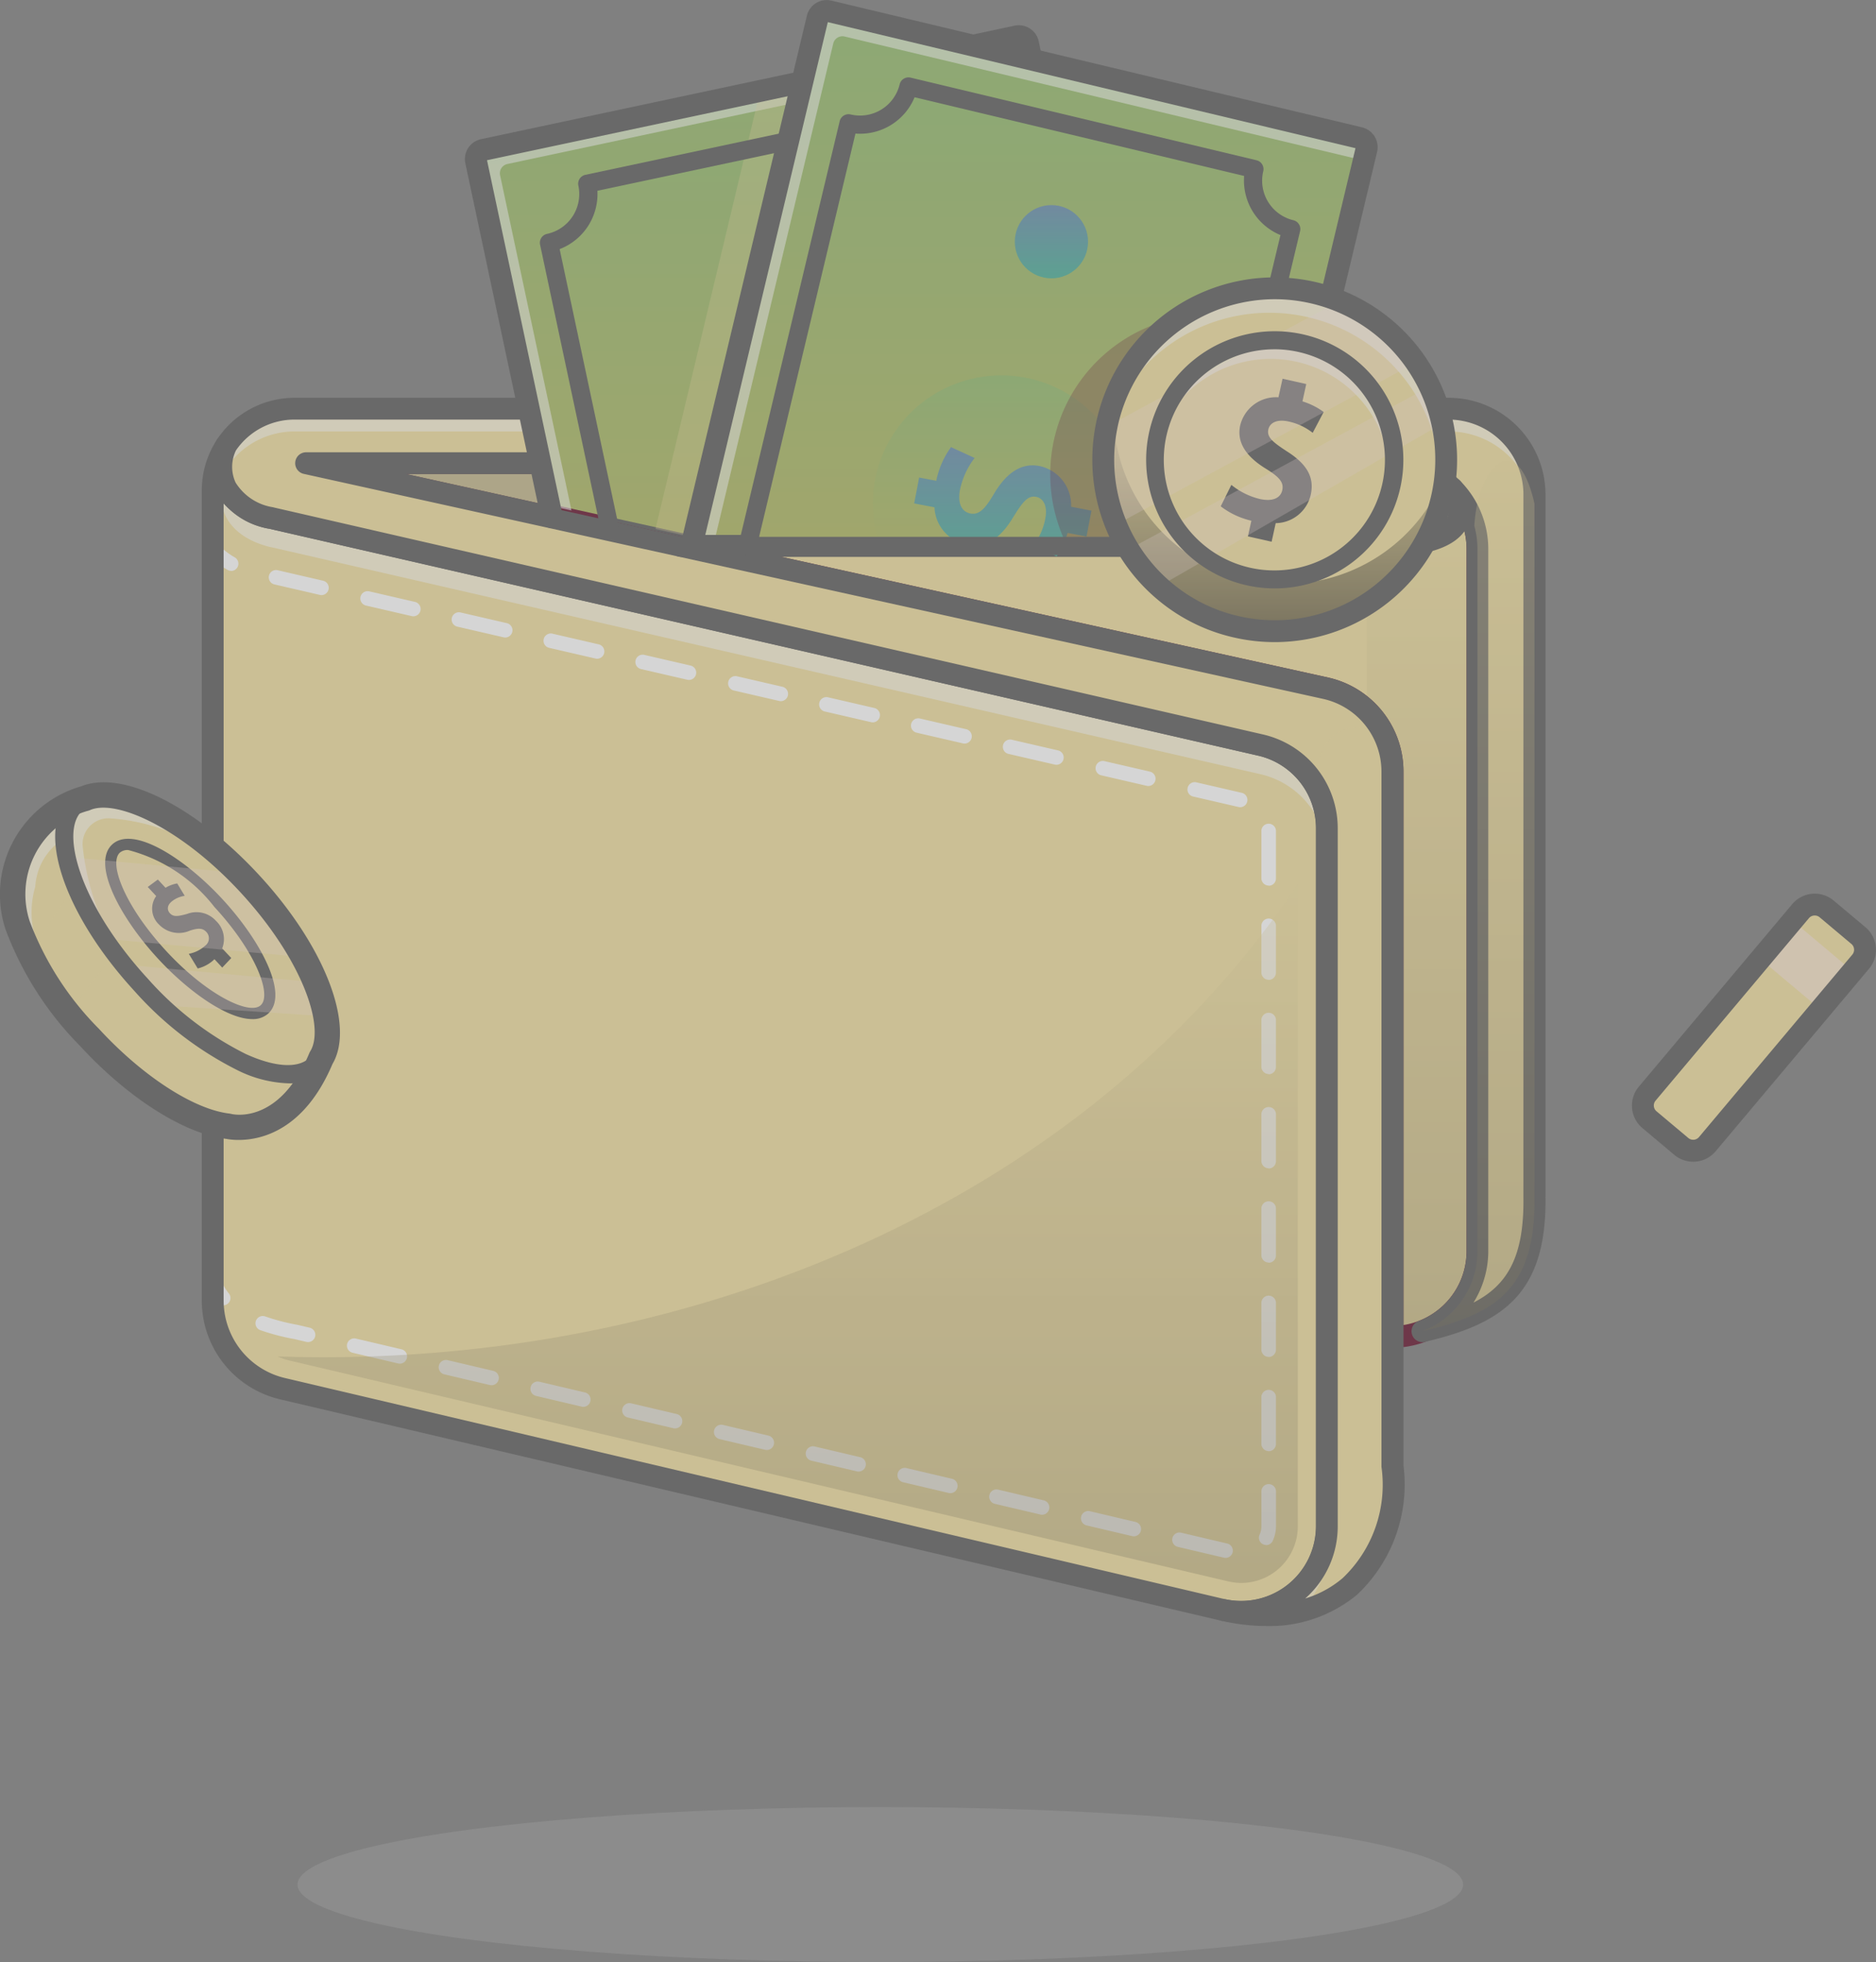 <svg xmlns="http://www.w3.org/2000/svg" xmlns:xlink="http://www.w3.org/1999/xlink" width="70.747" height="74.003" viewBox="0 0 70.747 74.003">
  <rect x="0" y="0" width="70.747" height="74.003" fill="#808080" stroke="none"/>
  <defs>
    <linearGradient id="linear-gradient" x1="0.5" x2="0.5" y2="1" gradientUnits="objectBoundingBox">
      <stop offset="0" stop-color="#f0de9f"/>
      <stop offset="1" stop-color="#786f50"/>
    </linearGradient>
    <linearGradient id="linear-gradient-2" x1="0.5" x2="0.5" y2="1" gradientUnits="objectBoundingBox">
      <stop offset="0" stop-color="#93bc6f"/>
      <stop offset="1" stop-color="#b1b963"/>
    </linearGradient>
    <linearGradient id="linear-gradient-8" x1="0.5" x2="0.5" y2="1" gradientUnits="objectBoundingBox">
      <stop offset="0" stop-color="#6b8faf"/>
      <stop offset="1" stop-color="#4cb199"/>
    </linearGradient>
    <clipPath id="clip-path">
      <ellipse id="Ellipse_73" data-name="Ellipse 73" cx="2.8" cy="6.675" rx="2.8" ry="6.675" transform="matrix(0.736, -0.677, 0.677, 0.736, 0, 3.79)" fill="none"/>
    </clipPath>
  </defs>
  <g id="Group_4866" data-name="Group 4866" transform="translate(-166.396 -128.97)">
    <g id="Group_4864" data-name="Group 4864" transform="translate(166.396 133.431)">
      <g id="Group_4973" data-name="Group 4973" transform="translate(0 -9.461)">
        <g id="Group_4867" data-name="Group 4867" transform="translate(11.218 70.158)" opacity="0.3">
          <ellipse id="Ellipse_70" data-name="Ellipse 70" cx="21.98" cy="2.923" rx="21.98" ry="2.923" transform="translate(0 3)" fill="#d1d1d1" opacity="0.48"/>
        </g>
        <g id="Group_4972" data-name="Group 4972" transform="translate(0 5)" opacity="0.67">
          <g id="Group_4930" data-name="Group 4930" transform="translate(7.61 0)">
            <g id="Group_4870" data-name="Group 4870" transform="translate(0.275 16.715)">
              <g id="Group_4868" data-name="Group 4868" transform="translate(0.069 0.038)">
                <path id="Path_3003" data-name="Path 3003" d="M1163.844,1431.706a3.335,3.335,0,0,1-.667-.068c-.031-.005-.065-.013-.1-.022l-35.4-8.329a3.487,3.487,0,0,1-2-1.312l-.022-.028a3.475,3.475,0,0,1-.674-2.065v-30.538a3.145,3.145,0,0,1,.531-1.752l.12.065a1.78,1.78,0,0,0-.02,1.538,2.359,2.359,0,0,0,1.648,1.113l37.331,8.567a3.289,3.289,0,0,1,2.547,3.214V1428.4A3.3,3.3,0,0,1,1163.844,1431.706Z" transform="translate(-1124.982 -1387.592)" fill="#f0de9f"/>
              </g>
              <g id="Group_4869" data-name="Group 4869">
                <path id="Path_3004" data-name="Path 3004" d="M1123.138,1386.276c-.586,1.368.231,2.409,1.675,2.745l.012,0,37.319,8.565a3.233,3.233,0,0,1,2.494,3.147v26.313a3.227,3.227,0,0,1-3.879,3.168q-.047-.008-.095-.021l-35.4-8.33a3.411,3.411,0,0,1-1.981-1.314h0a3.419,3.419,0,0,1-.66-2.024V1387.99a3.073,3.073,0,0,1,.519-1.714m-.114-.076a3.213,3.213,0,0,0-.542,1.79v30.538a3.543,3.543,0,0,0,.687,2.105l.041.056h0a3.556,3.556,0,0,0,2.019,1.31l35.4,8.33c.031.008.067.016.1.022a3.364,3.364,0,0,0,4.04-3.3v-26.313a3.357,3.357,0,0,0-2.6-3.281l-37.314-8.563h0l-.012,0h0a2.294,2.294,0,0,1-1.6-1.077,1.714,1.714,0,0,1,.022-1.48l-.24-.13Z" transform="translate(-1122.482 -1386.2)" fill="#66142e"/>
              </g>
            </g>
            <g id="Group_4874" data-name="Group 4874" transform="translate(0.137 20.428)">
              <g id="Group_4871" data-name="Group 4871" transform="translate(0)">
                <path id="Path_3005" data-name="Path 3005" d="M1118.454,1522.5a.273.273,0,0,1-.136-.036,3.161,3.161,0,0,1-.763-.6.275.275,0,0,1,.4-.373,2.613,2.613,0,0,0,.633.5.275.275,0,0,1-.137.513Z" transform="translate(-1117.482 -1521.397)" fill="#fff"/>
              </g>
              <g id="Group_4872" data-name="Group 4872" transform="translate(1.876 1.129)">
                <path id="Path_3006" data-name="Path 3006" d="M1222.384,1599.7a.274.274,0,0,1-.063-.007l-1.73-.407a.275.275,0,1,1,.126-.535l1.73.407a.275.275,0,0,1-.063.542Zm1.53-.487a.274.274,0,0,1-.249-.39.766.766,0,0,0,.069-.324v-1.324a.275.275,0,0,1,.549,0v1.324a1.312,1.312,0,0,1-.12.554A.275.275,0,0,1,1223.914,1599.218Zm-4.99-.327a.281.281,0,0,1-.063-.007l-1.73-.407a.275.275,0,0,1,.126-.535l1.73.407a.275.275,0,0,1-.063.542Zm-3.46-.814a.273.273,0,0,1-.063-.007l-1.73-.407a.275.275,0,0,1,.126-.535l1.73.407a.275.275,0,0,1-.063.542Zm-3.46-.814a.279.279,0,0,1-.063-.007l-1.73-.407a.275.275,0,0,1,.126-.535l1.73.407a.275.275,0,0,1-.063.542Zm-3.46-.814a.282.282,0,0,1-.063-.007l-1.73-.407a.275.275,0,0,1,.126-.535l1.73.407a.275.275,0,0,1-.063.542Zm15.464-.772a.275.275,0,0,1-.275-.275v-1.777a.275.275,0,0,1,.549,0v1.777A.275.275,0,0,1,1224.008,1595.677Zm-18.925-.042a.273.273,0,0,1-.063-.007l-1.73-.407a.275.275,0,0,1,.126-.535l1.73.407a.275.275,0,0,1-.063.542Zm-3.46-.814a.28.28,0,0,1-.063-.007l-1.73-.407a.275.275,0,0,1,.126-.535l1.73.407a.275.275,0,0,1-.063.542Zm-3.46-.814a.274.274,0,0,1-.063-.007l-1.73-.407a.275.275,0,0,1,.126-.535l1.73.407a.275.275,0,0,1-.063.542Zm-3.46-.814a.273.273,0,0,1-.063-.007l-1.73-.407a.275.275,0,0,1,.126-.535l1.73.407a.275.275,0,0,1-.062.542Zm-3.46-.814a.282.282,0,0,1-.063-.007l-1.73-.407a.275.275,0,0,1,.126-.535l1.73.407a.275.275,0,0,1-.063.542Zm32.765-.255a.275.275,0,0,1-.275-.275v-1.777a.275.275,0,0,1,.549,0v1.777A.275.275,0,0,1,1224.008,1592.122Zm-36.225-.559a.269.269,0,0,1-.063-.007l-.451-.106a8.379,8.379,0,0,1-1.3-.341.275.275,0,0,1,.186-.517,7.932,7.932,0,0,0,1.228.32l.463.109a.275.275,0,0,1-.063.542Zm36.225-3a.275.275,0,0,1-.275-.275v-1.777a.275.275,0,0,1,.549,0v1.777A.275.275,0,0,1,1224.008,1588.568Zm0-3.555a.275.275,0,0,1-.275-.275v-1.777a.275.275,0,0,1,.549,0v1.777A.275.275,0,0,1,1224.008,1585.013Zm0-3.555a.275.275,0,0,1-.275-.275v-1.777a.275.275,0,0,1,.549,0v1.777A.275.275,0,0,1,1224.008,1581.459Zm0-3.554a.275.275,0,0,1-.275-.275v-1.777a.275.275,0,0,1,.549,0v1.777A.275.275,0,0,1,1224.008,1577.9Zm0-3.555a.275.275,0,0,1-.275-.275V1572.3a.275.275,0,1,1,.549,0v1.777A.275.275,0,0,1,1224.008,1574.349Zm-1.072-2.955a.267.267,0,0,1-.062-.007l-1.732-.4a.275.275,0,0,1,.123-.535l1.732.4a.275.275,0,0,1-.061.542Zm-3.465-.8a.26.26,0,0,1-.062-.007l-1.732-.4a.275.275,0,0,1,.123-.535l1.732.4a.275.275,0,0,1-.061.542Zm-3.464-.8a.275.275,0,0,1-.062-.007l-1.732-.4a.275.275,0,1,1,.123-.535l1.732.4a.275.275,0,0,1-.061.542Zm-3.465-.8a.283.283,0,0,1-.062-.007l-1.732-.4a.275.275,0,1,1,.123-.535l1.732.4a.275.275,0,0,1-.061.542Zm-3.464-.8a.267.267,0,0,1-.062-.007l-1.732-.4a.275.275,0,1,1,.123-.535l1.732.4a.275.275,0,0,1-.061.542Zm-3.465-.8a.273.273,0,0,1-.062-.007l-1.732-.4a.275.275,0,0,1,.123-.535l1.732.4a.275.275,0,0,1-.061.542Zm-3.464-.8a.266.266,0,0,1-.062-.007l-1.732-.4a.275.275,0,1,1,.123-.535l1.732.4a.275.275,0,0,1-.061.542Zm-3.464-.8a.268.268,0,0,1-.062-.007l-1.732-.4a.275.275,0,1,1,.123-.535l1.732.4a.275.275,0,0,1-.061.542Zm-3.465-.8a.275.275,0,0,1-.062-.007l-1.732-.4a.275.275,0,1,1,.123-.535l1.732.4a.275.275,0,0,1-.061.542Zm-3.464-.8a.281.281,0,0,1-.062-.007l-1.732-.4a.275.275,0,0,1,.123-.536l1.732.4a.275.275,0,0,1-.061.542Zm-3.465-.8a.274.274,0,0,1-.062-.007l-1.732-.4a.275.275,0,0,1,.123-.535l1.732.4a.275.275,0,0,1-.061.542Z" transform="translate(-1185.787 -1562.497)" fill="#fff"/>
              </g>
              <g id="Group_4873" data-name="Group 4873" transform="translate(0 27.463)">
                <path id="Path_3007" data-name="Path 3007" d="M1118.149,2522.731a.275.275,0,0,1-.213-.1,2.26,2.26,0,0,1-.449-.9.275.275,0,0,1,.534-.129,1.717,1.717,0,0,0,.341.683.275.275,0,0,1-.213.448Z" transform="translate(-1117.479 -2521.39)" fill="#fff"/>
              </g>
            </g>
            <g id="Group_4877" data-name="Group 4877" transform="translate(0.412 16.791)" opacity="0.55">
              <g id="Group_4875" data-name="Group 4875">
                <path id="Path_3008" data-name="Path 3008" d="M1127.871,1390.289a3.069,3.069,0,0,0-.39,1.5v-1.1a3.07,3.07,0,0,1,.519-1.714A1.934,1.934,0,0,0,1127.871,1390.289Z" transform="translate(-1127.481 -1388.979)" fill="#fff"/>
              </g>
              <g id="Group_4876" data-name="Group 4876">
                <path id="Path_3009" data-name="Path 3009" d="M1127.871,1390.289a3.069,3.069,0,0,0-.39,1.5v-1.1a3.07,3.07,0,0,1,.519-1.714A1.934,1.934,0,0,0,1127.871,1390.289Z" transform="translate(-1127.481 -1388.979)" fill="none" stroke="#66142e" stroke-miterlimit="10" stroke-width="0"/>
              </g>
            </g>
            <g id="Group_4878" data-name="Group 4878" transform="translate(0.74 18.181)" opacity="0.55">
              <path id="Path_3010" data-name="Path 3010" d="M1181.116,1452.649v1.1a3.233,3.233,0,0,0-2.494-3.147l-37.319-8.565-.012,0c-1.34-.312-2.141-1.23-1.78-2.454a2.293,2.293,0,0,0,1.78,1.355l.012,0,37.319,8.565A3.233,3.233,0,0,1,1181.116,1452.649Z" transform="translate(-1139.424 -1439.579)" fill="#fff"/>
            </g>
            <g id="Group_4881" data-name="Group 4881" transform="translate(0.802 17.89)" opacity="0.55">
              <g id="Group_4879" data-name="Group 4879">
                <path id="Path_3011" data-name="Path 3011" d="M1141.81,1428.979a2.5,2.5,0,0,0-.1.291.792.792,0,0,1-.025-.08C1141.721,1429.119,1141.763,1429.048,1141.81,1428.979Z" transform="translate(-1141.681 -1428.979)" fill="#fff"/>
              </g>
              <g id="Group_4880" data-name="Group 4880">
                <path id="Path_3012" data-name="Path 3012" d="M1141.81,1428.979a2.5,2.5,0,0,0-.1.291.792.792,0,0,1-.025-.08C1141.721,1429.119,1141.763,1429.048,1141.81,1428.979Z" transform="translate(-1141.681 -1428.979)" fill="none" stroke="#66142e" stroke-miterlimit="10" stroke-width="0"/>
              </g>
            </g>
            <g id="Group_4882" data-name="Group 4882" transform="translate(0 16.379)">
              <path id="Path_3013" data-name="Path 3013" d="M1151.686,1418.809a3.661,3.661,0,0,1-.735-.075c-.031-.005-.074-.015-.117-.026l-35.391-8.327a3.825,3.825,0,0,1-2.961-3.739V1376.1a3.489,3.489,0,0,1,.588-1.943.412.412,0,0,1,.721.391,1.432,1.432,0,0,0-.03,1.248,2.031,2.031,0,0,0,1.418.933l.012,0,37.319,8.565a3.631,3.631,0,0,1,2.813,3.549v26.313a3.647,3.647,0,0,1-3.639,3.646Zm-38.38-42.219v30.052a3,3,0,0,0,2.326,2.937l35.4,8.33c.031.008.051.012.071.016a2.822,2.822,0,0,0,3.4-2.762V1388.85a2.81,2.81,0,0,0-2.176-2.746l-37.317-8.564-.014,0h0A3.1,3.1,0,0,1,1113.306,1376.591Z" transform="translate(-1112.482 -1373.979)" fill="#5e5e5e"/>
            </g>
            <g id="Group_4886" data-name="Group 4886" transform="translate(2.678 17.331)">
              <g id="Group_4883" data-name="Group 4883" transform="translate(0.629 0.069)">
                <path id="Path_3014" data-name="Path 3014" d="M1274.439,1422.837a3.165,3.165,0,0,0-2.439-3.08l-39.088-8.63h41.565a3.3,3.3,0,0,1,3.3,3.3v26.49a3.3,3.3,0,0,1-2.117,3.081,3.319,3.319,0,0,1-1.154.219h-.069Z" transform="translate(-1232.912 -1411.127)" fill="#f0de9f"/>
              </g>
              <g id="Group_4885" data-name="Group 4885">
                <g id="Group_4884" data-name="Group 4884">
                  <path id="Path_3015" data-name="Path 3015" d="M1252.189,1408.764a3.236,3.236,0,0,1,3.234,3.234v26.49a3.233,3.233,0,0,1-2.073,3.017,3.247,3.247,0,0,1-1.13.214v-21.313a3.234,3.234,0,0,0-2.492-3.147l-38.474-8.495h40.936m0-.137h-42.195l1.229.271,38.474,8.495a3.1,3.1,0,0,1,2.385,3.013v21.452h.139a3.367,3.367,0,0,0,3.156-2.273,3.346,3.346,0,0,0,.183-1.1V1412a3.374,3.374,0,0,0-3.371-3.371Z" transform="translate(-1209.994 -1408.627)" fill="#f0de9f"/>
                </g>
              </g>
            </g>
            <g id="Group_4887" data-name="Group 4887" transform="translate(43.931 18.684)" opacity="0.3">
              <path id="Path_3016" data-name="Path 3016" d="M2716.257,1459.9v26.49a3.233,3.233,0,0,1-2.073,3.017,3.247,3.247,0,0,1-1.13.214v-21.313a3.231,3.231,0,0,0-.972-2.311v-5.8l.732-.412c1.746-.049,3.09-.382,2.735-1.9A3.209,3.209,0,0,1,2716.257,1459.9Z" transform="translate(-2712.081 -1457.879)" fill="url(#linear-gradient)"/>
            </g>
            <g id="Group_4888" data-name="Group 4888" transform="translate(3.525 17.056)">
              <path id="Path_3017" data-name="Path 3017" d="M1282.209,1432.406a.412.412,0,0,1-.412-.412v-21.313a2.81,2.81,0,0,0-2.175-2.746l-38.468-8.493a.412.412,0,0,1,.089-.814h40.936a3.65,3.65,0,0,1,3.646,3.646v26.49a3.643,3.643,0,0,1-3.611,3.643Zm-37.189-32.955,34.786,7.68a3.633,3.633,0,0,1,2.816,3.55v20.867a2.821,2.821,0,0,0,2.38-2.785v-26.49a2.825,2.825,0,0,0-2.822-2.822Z" transform="translate(-1240.831 -1398.627)" fill="#66142e"/>
            </g>
            <g id="Group_4889" data-name="Group 4889" transform="translate(4.623 17.62)" opacity="0.3">
              <path id="Path_3018" data-name="Path 3018" d="M1280.808,1419.143h8.141l.335,1.664Z" transform="translate(-1280.808 -1419.143)" fill="#5e5e5e"/>
            </g>
            <g id="Group_4890" data-name="Group 4890" transform="translate(18.067 17.423)" opacity="0.3">
              <path id="Path_3019" data-name="Path 3019" d="M1770.331,1415.161h26.15c3.09.06,3.694-1,2.943-2.172-.965-1.241-3.347-1.141-6.135-.656Z" transform="translate(-1770.331 -1411.996)" fill="#66142e"/>
            </g>
            <g id="Group_4894" data-name="Group 4894" transform="translate(0.603 15.278)">
              <g id="Group_4891" data-name="Group 4891" transform="translate(0.069 0.069)">
                <path id="Path_3020" data-name="Path 3020" d="M1176.379,1382.018a7.143,7.143,0,0,1-1.584-.186l.029-.134a3.158,3.158,0,0,0,3.8-3.1v-26.313a3.164,3.164,0,0,0-2.441-3.08l-37.337-8.569a2.485,2.485,0,0,1-1.734-1.183,1.912,1.912,0,0,1,.017-1.654,3.155,3.155,0,0,1,2.634-1.417h43.523a3.307,3.307,0,0,1,3.3,3.3v26.49c.046,3.48-1.4,4.46-4.278,5.136l-.04-.131a3.164,3.164,0,0,0,2.029-2.953v-26.49a3.1,3.1,0,0,0-.114-.841l0-.009v0a3.171,3.171,0,0,0-3.048-2.312h-40.307l37.859,8.359a3.307,3.307,0,0,1,2.309,1.987,3.256,3.256,0,0,1,.237,1.227v26.185a5.541,5.541,0,0,1-1.289,4.266A4.731,4.731,0,0,1,1176.379,1382.018Z" transform="translate(-1136.929 -1336.381)" fill="#f0de9f"/>
              </g>
              <g id="Group_4893" data-name="Group 4893">
                <g id="Group_4892" data-name="Group 4892">
                  <path id="Path_3021" data-name="Path 3021" d="M1180.845,1334.018a3.234,3.234,0,0,1,3.234,3.234v26.49c.047,3.5-1.476,4.423-4.225,5.07a3.238,3.238,0,0,0,1.9-1.966,3.2,3.2,0,0,0,.176-1.051v-26.49a3.179,3.179,0,0,0-.116-.86v0a3.235,3.235,0,0,0-3.117-2.372h-40.936l38.474,8.495a3.236,3.236,0,0,1,2.492,3.147V1373.9c.232,3.6-1.88,5.62-4.782,5.62a7.077,7.077,0,0,1-1.569-.184,3.227,3.227,0,0,0,3.879-3.168v-26.313a3.232,3.232,0,0,0-2.494-3.147l-37.319-8.565-.012,0c-1.445-.336-2.262-1.377-1.675-2.745a3.085,3.085,0,0,1,2.571-1.376h43.523m0-.137h-43.523a3.221,3.221,0,0,0-2.685,1.437l-.007.01-.005.012a1.979,1.979,0,0,0-.015,1.712,2.555,2.555,0,0,0,1.779,1.219l0,0,.012,0h0l37.319,8.565a3.1,3.1,0,0,1,2.387,3.013v26.313a3.1,3.1,0,0,1-3.089,3.1,3.133,3.133,0,0,1-.625-.064l-.058.268a7.227,7.227,0,0,0,1.6.187,4.8,4.8,0,0,0,3.611-1.445,5.609,5.609,0,0,0,1.308-4.317v-26.181a3.326,3.326,0,0,0-.242-1.253,3.376,3.376,0,0,0-2.356-2.028l-37.246-8.223h39.677a3.1,3.1,0,0,1,2.98,2.253h0l.005.021a3.041,3.041,0,0,1,.112.823v26.49a3.1,3.1,0,0,1-1.985,2.889l.081.262a6.392,6.392,0,0,0,3.229-1.505,4.976,4.976,0,0,0,1.1-3.7v-26.488a3.375,3.375,0,0,0-3.371-3.371Z" transform="translate(-1134.423 -1333.881)" fill="#f0de9f"/>
                </g>
              </g>
            </g>
            <g id="Group_4897" data-name="Group 4897" transform="translate(38.552 57.564)" opacity="0.55">
              <g id="Group_4895" data-name="Group 4895">
                <path id="Path_3022" data-name="Path 3022" d="M2520.11,2873.579v.858a3.2,3.2,0,0,1-1.011,2.347,6.341,6.341,0,0,1-2.869-.037A3.233,3.233,0,0,0,2520.11,2873.579Z" transform="translate(-2516.231 -2873.579)" fill="#fff"/>
              </g>
              <g id="Group_4896" data-name="Group 4896">
                <path id="Path_3023" data-name="Path 3023" d="M2520.11,2873.579v.858a3.2,3.2,0,0,1-1.011,2.347,6.341,6.341,0,0,1-2.869-.037A3.233,3.233,0,0,0,2520.11,2873.579Z" transform="translate(-2516.231 -2873.579)" fill="none" stroke="#66142e" stroke-miterlimit="10" stroke-width="0"/>
              </g>
            </g>
            <g id="Group_4900" data-name="Group 4900" transform="translate(44.903 55.295)" opacity="0.55">
              <g id="Group_4898" data-name="Group 4898">
                <path id="Path_3024" data-name="Path 3024" d="M2747.481,2790.979a7.774,7.774,0,0,1,.006.961c0-.034,0-.069-.006-.1Z" transform="translate(-2747.481 -2790.979)" fill="#fff"/>
              </g>
              <g id="Group_4899" data-name="Group 4899">
                <path id="Path_3025" data-name="Path 3025" d="M2747.481,2790.979a7.774,7.774,0,0,1,.006.961c0-.034,0-.069-.006-.1Z" transform="translate(-2747.481 -2790.979)" fill="none" stroke="#66142e" stroke-miterlimit="10" stroke-width="0"/>
              </g>
            </g>
            <g id="Group_4903" data-name="Group 4903" transform="translate(46.033 47.192)" opacity="0.55">
              <g id="Group_4901" data-name="Group 4901">
                <path id="Path_3026" data-name="Path 3026" d="M2790.529,2496.979a3.212,3.212,0,0,0,.176-1.051v.858a3.217,3.217,0,0,1-.471,1.678,11.318,11.318,0,0,1-1.6.48A3.236,3.236,0,0,0,2790.529,2496.979Z" transform="translate(-2788.631 -2495.929)" fill="#fff"/>
              </g>
              <g id="Group_4902" data-name="Group 4902">
                <path id="Path_3027" data-name="Path 3027" d="M2790.529,2496.979a3.212,3.212,0,0,0,.176-1.051v.858a3.217,3.217,0,0,1-.471,1.678,11.318,11.318,0,0,1-1.6.48A3.236,3.236,0,0,0,2790.529,2496.979Z" transform="translate(-2788.631 -2495.929)" fill="none" stroke="#66142e" stroke-miterlimit="10" stroke-width="0"/>
              </g>
            </g>
            <g id="Group_4904" data-name="Group 4904" transform="translate(0.739 15.415)" opacity="0.55">
              <path id="Path_3028" data-name="Path 3028" d="M1188.92,1342.113v.858a3.234,3.234,0,0,0-3.234-3.234h-43.523a3.085,3.085,0,0,0-2.571,1.376,2.5,2.5,0,0,0-.139.42,1.951,1.951,0,0,1,.139-1.278,3.085,3.085,0,0,1,2.571-1.376h43.523A3.234,3.234,0,0,1,1188.92,1342.113Z" transform="translate(-1139.401 -1338.879)" fill="#fff"/>
            </g>
            <g id="Group_4905" data-name="Group 4905" transform="translate(38.552 27.46)" opacity="0.3">
              <path id="Path_3029" data-name="Path 3029" d="M2522.582,1805.283c.272,4.221-2.681,6.273-6.351,5.436a3.233,3.233,0,0,0,3.879-3.168v-26.313a3.223,3.223,0,0,0-.342-1.447c-.3-2.075,1.25-2.95,2.582-1.9a3.2,3.2,0,0,1,.232,1.2Z" transform="translate(-2516.231 -1777.447)" fill="#f0de9f"/>
            </g>
            <g id="Group_4906" data-name="Group 4906" transform="translate(0.327 15.004)">
              <path id="Path_3030" data-name="Path 3030" d="M1164.2,1370.207a7.539,7.539,0,0,1-1.671-.2.412.412,0,0,1,.174-.805,2.822,2.822,0,0,0,3.385-2.765v-26.313a2.81,2.81,0,0,0-2.176-2.746l-37.317-8.564-.014,0h0a2.823,2.823,0,0,1-1.968-1.364,2.243,2.243,0,0,1,.008-1.944.41.41,0,0,1,.036-.066,3.5,3.5,0,0,1,2.913-1.559H1171.1a3.65,3.65,0,0,1,3.646,3.646v26.49c.049,3.669-1.628,4.785-4.543,5.471a.412.412,0,0,1-.242-.786,2.822,2.822,0,0,0,1.809-2.632v-26.49a2.825,2.825,0,0,0-2.822-2.822h-37.159l9,1.987,25.787,5.693a3.632,3.632,0,0,1,2.816,3.55v26.172a5.712,5.712,0,0,1-1.753,4.867A5.188,5.188,0,0,1,1164.2,1370.207Zm-37.421-42.192,37.319,8.565a3.631,3.631,0,0,1,2.813,3.549v26.313a3.63,3.63,0,0,1-1.226,2.726,3.976,3.976,0,0,0,1.411-.768,4.859,4.859,0,0,0,1.464-4.2c0-.009,0-.018,0-.026v-26.185a2.81,2.81,0,0,0-2.175-2.746l-38.468-8.493a.412.412,0,0,1,.089-.814h40.936a3.65,3.65,0,0,1,3.646,3.646v26.49a3.618,3.618,0,0,1-.2,1.185,3.659,3.659,0,0,1-.358.751c1.3-.668,1.914-1.755,1.884-3.983v-26.5a2.825,2.825,0,0,0-2.822-2.822h-43.523a2.673,2.673,0,0,0-2.207,1.161,1.415,1.415,0,0,0-.015,1.213,2.029,2.029,0,0,0,1.418.933l.012,0Z" transform="translate(-1124.4 -1323.881)" fill="#5e5e5e"/>
            </g>
            <g id="Group_4907" data-name="Group 4907" transform="translate(17.655 18.004)">
              <path id="Path_3031" data-name="Path 3031" d="M1782.138,1436.122l-.254,0h-26.141a.412.412,0,1,1,0-.824h26.15c2.129.04,2.64-.455,2.761-.67a.9.9,0,0,0-.165-.868.412.412,0,0,1,.694-.444,1.589,1.589,0,0,1,.19,1.715C1784.965,1435.754,1783.878,1436.122,1782.138,1436.122Z" transform="translate(-1755.331 -1433.123)" fill="#5e5e5e"/>
            </g>
            <g id="Group_4918" data-name="Group 4918" transform="translate(9.919 0.952)">
              <g id="Group_4910" data-name="Group 4910" transform="translate(0.343 0.344)">
                <g id="Group_4908" data-name="Group 4908" transform="translate(0.069 0.069)">
                  <path id="Path_3032" data-name="Path 3032" d="M1513.5,846.462l-14.74.1-.023-.006-3.316-.732-1.8-.4-2.209-.487-.341-1.6-.437-2.053-1.988-9.338a.356.356,0,0,1,.273-.423l10.444-2.223,1.587-.338,4.413-.939,2.034-.433h0l1.641-.35a.356.356,0,0,1,.423.273l.128.6.206.968,2.6,12.2.437,2.053Z" transform="translate(-1488.64 -827.238)" fill="url(#linear-gradient-2)"/>
                </g>
                <g id="Group_4909" data-name="Group 4909">
                  <path id="Path_3033" data-name="Path 3033" d="M1496.319,844.208l-.031-.007-7.364-1.626-.786-3.7-1.988-9.338a.425.425,0,0,1,.326-.5l18.493-3.934,1.628-.349a.426.426,0,0,1,.5.326l4.051,19.026h-.084Zm-7.279-1.748,7.295,1.611,14.647-.1-4.016-18.861a.287.287,0,0,0-.341-.22l-20.121,4.283a.288.288,0,0,0-.22.341Z" transform="translate(-1486.139 -824.743)" fill="#66142e"/>
                </g>
              </g>
              <g id="Group_4911" data-name="Group 4911" transform="translate(0.412 0.412)" opacity="0.55">
                <path id="Path_3034" data-name="Path 3034" d="M1509.54,827.865l-1.229.262h0l-6.446,1.372-12.032,2.561a.357.357,0,0,0-.275.423l1.99,9.338.437,2.053.265,1.255-.835-.184-.341-1.6-.437-2.053-1.988-9.338a.356.356,0,0,1,.273-.423l12.032-2.561,6.447-1.372h0l1.641-.35a.356.356,0,0,1,.423.273Z" transform="translate(-1488.64 -827.238)" fill="#fff"/>
              </g>
              <g id="Group_4914" data-name="Group 4914" transform="translate(3.099 3.099)">
                <g id="Group_4912" data-name="Group 4912" transform="translate(0.081 0.081)">
                  <path id="Path_3035" data-name="Path 3035" d="M1609.415,944.485l-12.657.1-5.112-1.129-.445-2.09-.437-2.053-1.333-6.265a1.877,1.877,0,0,0,1.445-2.227l7.57-1.611,5.546-1.181a1.877,1.877,0,0,0,2.227,1.445l2.094,9.839.437,2.053Z" transform="translate(-1589.431 -928.029)" fill="url(#linear-gradient-2)"/>
                </g>
                <g id="Group_4913" data-name="Group 4913">
                  <path id="Path_3036" data-name="Path 3036" d="M1593.865,941.767l-.008,0-5.156-1.138-.891-4.186-1.348-6.332.067-.014a1.811,1.811,0,0,0,1.392-2.146l-.014-.067.067-.014,13.184-2.806.014.067a1.811,1.811,0,0,0,2.146,1.392l.067-.014.014.067,3.213,15.094Zm-5.047-1.255,5.062,1.118,12.564-.1-3.164-14.864a1.948,1.948,0,0,1-2.226-1.444l-12.985,2.764a1.949,1.949,0,0,1-1.444,2.226Z" transform="translate(-1586.464 -925.062)" fill="#5e5e5e"/>
                </g>
              </g>
              <g id="Group_4915" data-name="Group 4915" transform="translate(7.191 1.203)" opacity="0.3">
                <path id="Path_3037" data-name="Path 3037" d="M1753.56,874.462l-14.74.1-.023-.005-3.316-.732,3.947-16.523,1.587-.338,4.413-.939,4.433,1.059,2.6,12.2.437,2.053Z" transform="translate(-1735.481 -856.029)" fill="#f0de9f"/>
              </g>
              <g id="Group_4916" data-name="Group 4916">
                <path id="Path_3038" data-name="Path 3038" d="M1498.908,832.282a.412.412,0,0,1-.4-.326l-4.021-18.888-1.587.338-.015,0-18.41,3.918,2.849,13.381a.412.412,0,1,1-.806.172l-2.86-13.435a.769.769,0,0,1,.59-.912l18.479-3.933.015,0,1.627-.347a.768.768,0,0,1,.912.59l4.033,18.943a.412.412,0,0,1-.4.5Z" transform="translate(-1473.638 -812.233)" fill="#5e5e5e"/>
              </g>
              <g id="Group_4917" data-name="Group 4917" transform="translate(2.837 2.837)">
                <path id="Path_3039" data-name="Path 3039" d="M1597.257,932.68a.344.344,0,0,1-.335-.272l-3.129-14.7a2.226,2.226,0,0,1-2.2-1.424l-12.5,2.66a2.226,2.226,0,0,1-1.424,2.2l2.244,10.539a.343.343,0,0,1-.672.143l-2.31-10.85a.343.343,0,0,1,.264-.407,1.536,1.536,0,0,0,1.18-1.82.343.343,0,0,1,.264-.407l13.117-2.792a.343.343,0,0,1,.407.264,1.536,1.536,0,0,0,1.82,1.18.343.343,0,0,1,.407.264l3.2,15.012a.344.344,0,0,1-.264.407A.351.351,0,0,1,1597.257,932.68Z" transform="translate(-1576.93 -915.537)" fill="#5e5e5e"/>
              </g>
            </g>
            <g id="Group_4919" data-name="Group 4919" transform="translate(18.465 0.412)">
              <path id="Path_3040" data-name="Path 3040" d="M1810.287,797.8l-2.14,8.955-1.434,6h-21.883l4.754-19.9a.357.357,0,0,1,.43-.264l20.009,4.78A.357.357,0,0,1,1810.287,797.8Z" transform="translate(-1784.831 -792.576)" fill="url(#linear-gradient-2)"/>
            </g>
            <g id="Group_4920" data-name="Group 4920" transform="translate(18.465 0.412)" opacity="0.55">
              <path id="Path_3041" data-name="Path 3041" d="M1810.287,797.8l-.1.419-19.578-4.677a.357.357,0,0,0-.43.264l-4.526,18.951h-.823l4.754-19.9a.357.357,0,0,1,.43-.264l20.009,4.78A.357.357,0,0,1,1810.287,797.8Z" transform="translate(-1784.831 -792.576)" fill="#fff"/>
            </g>
            <g id="Group_4921" data-name="Group 4921" transform="translate(18.053)">
              <path id="Path_3042" data-name="Path 3042" d="M1792.125,798.576h-21.883a.412.412,0,0,1-.4-.508l4.754-19.9a.769.769,0,0,1,.925-.569l20.01,4.78a.77.77,0,0,1,.569.925h0l-3.573,14.957A.412.412,0,0,1,1792.125,798.576Zm-21.361-.824H1791.8l3.485-14.587-19.9-4.754Zm24.934-14.545h0Z" transform="translate(-1769.83 -777.576)" fill="#5e5e5e"/>
            </g>
            <g id="Group_4922" data-name="Group 4922" transform="translate(46.033 17.383)" opacity="0.3">
              <path id="Path_3043" data-name="Path 3043" d="M2792.857,1412.155v26.137c.047,3.5-1.476,4.423-4.225,5.07a3.232,3.232,0,0,0,2.073-3.017v-26.49a3.169,3.169,0,0,0-.117-.86v0C2790.7,1410.748,2792.2,1409.222,2792.857,1412.155Z" transform="translate(-2788.631 -1410.536)" fill="url(#linear-gradient)"/>
            </g>
            <g id="Group_4923" data-name="Group 4923" transform="translate(20.583 3.257)">
              <path id="Path_3044" data-name="Path 3044" d="M1882.434,901.556l-2.856,11.953h-17.647l3.808-15.941a1.877,1.877,0,0,0,2.262-1.39l13.044,3.116A1.878,1.878,0,0,0,1882.434,901.556Z" transform="translate(-1861.931 -896.179)" fill="url(#linear-gradient-2)"/>
            </g>
            <g id="Group_4924" data-name="Group 4924" transform="translate(25.302 14.158)">
              <path id="Path_3045" data-name="Path 3045" d="M2039.537,1293.186a4.848,4.848,0,0,0-5.493,6.343h9.168a4.848,4.848,0,0,0-3.674-6.343Z" transform="translate(-2033.778 -1293.099)" fill="url(#linear-gradient-2)"/>
            </g>
            <g id="Group_4925" data-name="Group 4925" transform="translate(26.865 16.865)">
              <path id="Path_3046" data-name="Path 3046" d="M2092.678,1395.346a1.492,1.492,0,0,1-1.213-1.405l-.766-.146.187-.976.646.123a3.253,3.253,0,0,1,.556-1.27l.891.408a2.951,2.951,0,0,0-.551,1.195c-.1.52.064.835.39.9.311.059.535-.144.865-.7.448-.776,1.012-1.23,1.74-1.091a1.509,1.509,0,0,1,1.194,1.536l.768.147-.186.976-.715-.136a2.93,2.93,0,0,1-.413.886l-.865-.426a2.418,2.418,0,0,0,.438-1c.094-.49-.083-.77-.344-.82-.319-.061-.513.195-.882.793C2093.922,1395.153,2093.382,1395.48,2092.678,1395.346Z" transform="translate(-2090.699 -1391.672)" fill="url(#linear-gradient-8)"/>
            </g>
            <g id="Group_4926" data-name="Group 4926" transform="translate(30.66 7.736)">
              <circle id="Ellipse_71" data-name="Ellipse 71" cx="1.381" cy="1.381" r="1.381" fill="url(#linear-gradient-8)"/>
            </g>
            <g id="Group_4927" data-name="Group 4927" transform="translate(31.996 11.861)" opacity="0.3">
              <path id="Path_3047" data-name="Path 3047" d="M2288.552,1212.114l-1.434,6h-8.978a6.023,6.023,0,0,1,10.412-6Z" transform="translate(-2277.531 -1209.45)" fill="#66142e"/>
            </g>
            <g id="Group_4928" data-name="Group 4928" transform="translate(20.239 2.914)">
              <path id="Path_3048" data-name="Path 3048" d="M1867.42,901.7h-17.647a.343.343,0,0,1-.334-.423l3.808-15.941a.343.343,0,0,1,.413-.254,1.536,1.536,0,0,0,1.848-1.135.344.344,0,0,1,.414-.254l13.044,3.116a.343.343,0,0,1,.254.414,1.535,1.535,0,0,0,1.135,1.848.343.343,0,0,1,.254.414l-2.856,11.954A.343.343,0,0,1,1867.42,901.7Zm-17.212-.687h16.941l2.72-11.382a2.226,2.226,0,0,1-1.37-2.23l-12.427-2.968a2.226,2.226,0,0,1-2.23,1.37Z" transform="translate(-1849.43 -883.679)" fill="#5e5e5e"/>
            </g>
            <g id="Group_4929" data-name="Group 4929" transform="translate(2.863 33.346)" opacity="0.3">
              <path id="Path_3049" data-name="Path 3049" d="M1255.2,1991.779V2016a2.135,2.135,0,0,1-2.127,2.137,2.09,2.09,0,0,1-.433-.046l-.033-.005-35.434-8.338a2.253,2.253,0,0,1-.443-.154C1231.914,2010.105,1247.062,2003.926,1255.2,1991.779Z" transform="translate(-1216.731 -1991.779)" fill="url(#linear-gradient)"/>
            </g>
          </g>
          <g id="Group_4945" data-name="Group 4945" transform="translate(41.192 10.462)">
            <g id="Group_4933" data-name="Group 4933" transform="translate(0.412 0.411)">
              <g id="Group_4931" data-name="Group 4931">
                <path id="Path_3050" data-name="Path 3050" d="M2363.02,1181.346a6.464,6.464,0,0,1-11.825,2,6.461,6.461,0,0,1-.836-4.623c.01-.049.019-.1.029-.144a6.466,6.466,0,0,1,11.641-2.285,6.645,6.645,0,0,1,.523.91,6.453,6.453,0,0,1,.468,4.143Z" transform="translate(-2350.237 -1173.495)" fill="#f0de9f"/>
              </g>
              <g id="Group_4932" data-name="Group 4932">
                <path id="Path_3051" data-name="Path 3051" d="M2363.02,1181.346a6.464,6.464,0,0,1-11.825,2,6.461,6.461,0,0,1-.836-4.623c.01-.049.019-.1.029-.144a6.466,6.466,0,0,1,11.641-2.285,6.645,6.645,0,0,1,.523.91,6.453,6.453,0,0,1,.468,4.143Z" transform="translate(-2350.237 -1173.495)" fill="none" stroke="#66142e" stroke-miterlimit="10" stroke-width="0"/>
              </g>
            </g>
            <g id="Group_4934" data-name="Group 4934" transform="translate(0.477 0.411)" opacity="0.55">
              <path id="Path_3052" data-name="Path 3052" d="M2365.33,1181.346c-.035.158-.075.314-.12.466a6.466,6.466,0,0,0-12.6-2.76c.023-.157.051-.316.085-.474a6.465,6.465,0,1,1,12.631,2.767Z" transform="translate(-2352.613 -1173.495)" fill="#fff"/>
            </g>
            <g id="Group_4935" data-name="Group 4935" transform="translate(0.412 4.62)">
              <path id="Path_3053" data-name="Path 3053" d="M2363.018,1330.365a6.465,6.465,0,1,1-12.374-3.643,6.466,6.466,0,0,0,12.506,2.74A6.439,6.439,0,0,1,2363.018,1330.365Z" transform="translate(-2350.236 -1326.722)" fill="url(#linear-gradient)"/>
            </g>
            <g id="Group_4938" data-name="Group 4938" transform="translate(2.37 2.37)">
              <g id="Group_4936" data-name="Group 4936">
                <path id="Path_3054" data-name="Path 3054" d="M2425.072,1253.721a4.508,4.508,0,1,1,5.369-3.439A4.513,4.513,0,0,1,2425.072,1253.721Z" transform="translate(-2421.528 -1244.808)" fill="#f0de9f"/>
              </g>
              <g id="Group_4937" data-name="Group 4937">
                <path id="Path_3055" data-name="Path 3055" d="M2425.072,1253.721a4.508,4.508,0,1,1,5.369-3.439A4.513,4.513,0,0,1,2425.072,1253.721Z" transform="translate(-2421.528 -1244.808)" fill="none" stroke="#66142e" stroke-miterlimit="10" stroke-width="0"/>
              </g>
            </g>
            <g id="Group_4939" data-name="Group 4939" transform="translate(2.412 2.37)" opacity="0.55">
              <path id="Path_3056" data-name="Path 3056" d="M2431.932,1250.271c-.026.119-.057.235-.091.349a4.508,4.508,0,0,0-8.779-1.923c.016-.118.037-.236.063-.355a4.508,4.508,0,1,1,8.807,1.93Z" transform="translate(-2423.062 -1244.797)" fill="#fff"/>
            </g>
            <g id="Group_4940" data-name="Group 4940" transform="translate(4.844 3.825)">
              <path id="Path_3057" data-name="Path 3057" d="M2515.024,1302.169a1.374,1.374,0,0,1-1.323,1.081l-.154.7-.894-.2.13-.592a2.99,2.99,0,0,1-1.155-.543l.4-.809a2.718,2.718,0,0,0,1.086.536c.476.1.77-.038.835-.337s-.119-.5-.626-.813c-.7-.431-1.107-.962-.961-1.628a1.389,1.389,0,0,1,1.443-1.061l.154-.7.894.2-.143.654a2.687,2.687,0,0,1,.8.4l-.414.786a2.222,2.222,0,0,0-.91-.427c-.449-.1-.711.057-.763.3-.064.292.167.477.708.831C2514.877,1301.019,2515.165,1301.524,2515.024,1302.169Z" transform="translate(-2511.628 -1297.805)" fill="#5e5e5e"/>
            </g>
            <g id="Group_4941" data-name="Group 4941" transform="translate(0.412 0.889)" opacity="0.27">
              <path id="Path_3058" data-name="Path 3058" d="M2362.029,1193.219l-11.309,6.118a6.42,6.42,0,0,1-.361-3.688l8.782-4.75A6.44,6.44,0,0,1,2362.029,1193.219Z" transform="translate(-2350.237 -1190.898)" fill="#fce5e5"/>
            </g>
            <g id="Group_4942" data-name="Group 4942" transform="translate(1.369 4.12)" opacity="0.27">
              <path id="Path_3059" data-name="Path 3059" d="M2396.931,1309.929l-10.635,6.118a4.6,4.6,0,0,1-1.2-1.368l11.357-6.143A2.976,2.976,0,0,1,2396.931,1309.929Z" transform="translate(-2385.101 -1308.536)" fill="#fce5e5"/>
            </g>
            <g id="Group_4943" data-name="Group 4943" transform="translate(2.026 2.026)">
              <path id="Path_3060" data-name="Path 3060" d="M2413.854,1241.989a4.85,4.85,0,1,1,4.739-3.814A4.853,4.853,0,0,1,2413.854,1241.989Zm-.006-9.018a4.17,4.17,0,1,0,.9.1A4.142,4.142,0,0,0,2413.848,1232.97Z" transform="translate(-2409 -1232.284)" fill="#5e5e5e"/>
            </g>
            <g id="Group_4944" data-name="Group 4944">
              <path id="Path_3061" data-name="Path 3061" d="M2342.12,1172.27a6.882,6.882,0,0,1-1.473-.16,6.807,6.807,0,0,1-2.874-1.386,6.885,6.885,0,0,1-1.515-1.732,6.876,6.876,0,0,1-.889-4.918c.011-.056.021-.1.031-.153a6.877,6.877,0,0,1,12.382-2.431,7.081,7.081,0,0,1,.556.967,6.863,6.863,0,0,1,.5,4.407A6.889,6.889,0,0,1,2342.12,1172.27Zm0-12.933a6.065,6.065,0,0,0-5.913,4.76c-.009.043-.018.086-.026.129a6.018,6.018,0,0,0,.337,3.459,5.949,5.949,0,0,0,.444.875,6.059,6.059,0,0,0,1.334,1.526,5.99,5.99,0,0,0,2.529,1.219,6.05,6.05,0,0,0,7.208-4.618h0a6.037,6.037,0,0,0-.437-3.878,6.246,6.246,0,0,0-.49-.853,6.061,6.061,0,0,0-4.986-2.619Z" transform="translate(-2335.24 -1158.513)" fill="#5e5e5e"/>
            </g>
          </g>
          <g id="Group_4952" data-name="Group 4952" transform="translate(61.544 33.706)">
            <g id="Group_4948" data-name="Group 4948" transform="translate(0.343 0.343)">
              <g id="Group_4946" data-name="Group 4946" transform="translate(0.069 0.068)">
                <path id="Path_3062" data-name="Path 3062" d="M3092.741,2028.965l-1.2-1.008a.7.7,0,0,1-.11-.953c.007-.01.016-.021.024-.03l5.784-6.885a.7.7,0,0,1,.983-.085l1.2,1.008a.7.7,0,0,1,.085.983l-5.784,6.885A.7.7,0,0,1,3092.741,2028.965Z" transform="translate(-3091.293 -2019.84)" fill="#f0de9f"/>
              </g>
              <g id="Group_4947" data-name="Group 4947">
                <path id="Path_3063" data-name="Path 3063" d="M3090.761,2026.778a.763.763,0,0,1-.492-.179l-1.2-1.008a.767.767,0,0,1-.121-1.046l.027-.034,5.784-6.884a.767.767,0,0,1,1.08-.094l1.2,1.008a.767.767,0,0,1,.094,1.079l-5.784,6.885A.764.764,0,0,1,3090.761,2026.778Zm-.4-.284a.63.63,0,0,0,.886-.077l5.784-6.885a.63.63,0,0,0-.077-.886l-1.2-1.008a.63.63,0,0,0-.886.077l-5.784,6.885-.022.027a.63.63,0,0,0,.1.859Z" transform="translate(-3088.795 -2017.353)" fill="#f0de9f"/>
              </g>
            </g>
            <g id="Group_4949" data-name="Group 4949" transform="translate(0.812 4.285)">
              <rect id="Rectangle_3026" data-name="Rectangle 3026" width="3.889" height="2.962" transform="matrix(0.643, -0.766, 0.766, 0.643, 0, 2.978)" fill="#f0de9f"/>
            </g>
            <g id="Group_4950" data-name="Group 4950" transform="translate(4.842 1.019)" opacity="0.55">
              <rect id="Rectangle_3027" data-name="Rectangle 3027" width="1.889" height="2.962" transform="matrix(0.643, -0.766, 0.766, 0.643, 0, 1.447)" fill="#fce5e5"/>
            </g>
            <g id="Group_4951" data-name="Group 4951">
              <path id="Path_3064" data-name="Path 3064" d="M3078.612,2014.979a1.1,1.1,0,0,1-.712-.26l-1.2-1.008a1.109,1.109,0,0,1-.136-1.563l5.784-6.884a1.111,1.111,0,0,1,1.563-.136l1.2,1.008a1.109,1.109,0,0,1,.136,1.563l-5.784,6.884a1.1,1.1,0,0,1-.753.392C3078.677,2014.978,3078.645,2014.979,3078.612,2014.979Zm4.586-9.287a.285.285,0,0,0-.219.1l-5.784,6.884h0a.286.286,0,0,0,.035.4l1.2,1.008a.288.288,0,0,0,.208.066.284.284,0,0,0,.194-.1l5.784-6.884a.285.285,0,0,0-.035-.4l-1.2-1.008A.284.284,0,0,0,3083.2,2005.692Zm-6.318,6.721h0Z" transform="translate(-3076.305 -2004.868)" fill="#5e5e5e"/>
            </g>
          </g>
          <g id="Group_4971" data-name="Group 4971" transform="translate(0 28.439)">
            <g id="Group_4955" data-name="Group 4955" transform="translate(0.41 1.471)">
              <g id="Group_4953" data-name="Group 4953" transform="translate(0.068 0.071)">
                <path id="Path_3065" data-name="Path 3065" d="M861.73,1872.612c-2.278-2.478-4.931-3.819-6.242-3.237h0a3.611,3.611,0,0,0-2.479,2.434c-.768,1.33.323,4.041,2.653,6.575,1.784,1.94,3.8,3.183,5.217,3.353h0s2.189.6,3.517-2.571C865.16,1877.939,864.047,1875.132,861.73,1872.612Z" transform="translate(-852.766 -1869.24)" fill="#f0de9f"/>
              </g>
              <g id="Group_4954" data-name="Group 4954">
                <path id="Path_3066" data-name="Path 3066" d="M858.9,1879.323a1.872,1.872,0,0,1-.438-.044c-1.484-.177-3.5-1.469-5.249-3.373-2.349-2.555-3.444-5.287-2.666-6.649a3.716,3.716,0,0,1,2.52-2.472c1.371-.6,4.025.766,6.315,3.256h0c2.313,2.516,3.463,5.369,2.674,6.636C861.082,1879.006,859.622,1879.323,858.9,1879.323Zm-5.1-12.54a1.666,1.666,0,0,0-.681.13l-.013,0a3.572,3.572,0,0,0-2.428,2.388l-.006.013c-.756,1.309.332,3.979,2.644,6.494,1.7,1.852,3.734,3.159,5.174,3.331.032.008,2.157.55,3.445-2.53.763-1.226-.38-4.008-2.653-6.48C857.4,1868.09,855.21,1866.784,853.8,1866.784Z" transform="translate(-850.298 -1866.645)" fill="#66142e"/>
              </g>
            </g>
            <g id="Group_4956" data-name="Group 4956" transform="translate(4.322 9.636)">
              <path id="Path_3067" data-name="Path 3067" d="M994.627,2163.974l-1.88,2.113,3.412,2.417a15.382,15.382,0,0,0,2.041-1.939S994.528,2164.884,994.627,2163.974Z" transform="translate(-992.747 -2163.974)" fill="#f0de9f"/>
            </g>
            <g id="Group_4957" data-name="Group 4957" transform="translate(1.13 4.734)" opacity="0.55">
              <path id="Path_3068" data-name="Path 3068" d="M878.326,1985.462l-1.811,2.787,1.411,2.248,1.711-2.15Z" transform="translate(-876.515 -1985.462)" fill="#f0de9f"/>
            </g>
            <g id="Group_4958" data-name="Group 4958" transform="translate(0.477 2.225)" opacity="0.55">
              <path id="Path_3069" data-name="Path 3069" d="M854.853,1894.99a2.276,2.276,0,0,0-1.255,1.908,3.422,3.422,0,0,0,.354,2.736s-1.127-2.306-1.2-2.5a19.552,19.552,0,0,1,.762-2.607l.8-.412Z" transform="translate(-852.745 -1894.119)" fill="#fff"/>
            </g>
            <g id="Group_4959" data-name="Group 4959" transform="translate(2.575 1.691)" opacity="0.55">
              <path id="Path_3070" data-name="Path 3070" d="M932.912,1875.888a7.612,7.612,0,0,0-2.255-.494.975.975,0,0,0-.995,1.008,9.45,9.45,0,0,0,1.306,3.952l-1.813-3.085s-.188-2.066.349-2.57A3.807,3.807,0,0,1,932.912,1875.888Z" transform="translate(-929.123 -1874.66)" fill="#fff"/>
            </g>
            <g id="Group_4962" data-name="Group 4962" transform="translate(3.315 2.588)">
              <g id="Group_4960" data-name="Group 4960" transform="translate(0 0)">
                <ellipse id="Ellipse_72" data-name="Ellipse 72" cx="1.443" cy="4.127" rx="1.443" ry="4.127" transform="matrix(0.735, -0.679, 0.679, 0.735, 0, 1.958)" fill="#f0de9f"/>
              </g>
              <g id="Group_4961" data-name="Group 4961" transform="translate(0.797 0.756)">
                <path id="Path_3071" data-name="Path 3071" d="M990.481,1941.352c-.816,0-2.177-.853-3.449-2.229-1.6-1.728-2.359-3.532-1.737-4.108s2.361.328,3.957,2.057,2.36,3.533,1.737,4.108A.725.725,0,0,1,990.481,1941.352Zm-4.68-6.373a.59.59,0,0,0-.413.137c-.547.506.252,2.3,1.745,3.914s3.216,2.554,3.763,2.049-.252-2.3-1.745-3.914C987.933,1935.846,986.562,1934.979,985.8,1934.979Z" transform="translate(-985.079 -1934.842)" fill="#66142e"/>
              </g>
            </g>
            <g id="Group_4963" data-name="Group 4963" transform="translate(3.966 3.198)">
              <path id="Path_3072" data-name="Path 3072" d="M985.336,1936.342c-.947,0-2.415-1.044-3.555-2.278-1.427-1.545-2.518-3.58-1.729-4.309s2.732.52,4.159,2.065,2.518,3.58,1.729,4.309A.859.859,0,0,1,985.336,1936.342Zm-4.681-6.377a.453.453,0,0,0-.316.1c-.428.4.187,2.017,1.753,3.712,1.521,1.646,3.134,2.435,3.562,2.041s-.187-2.017-1.753-3.712A6.039,6.039,0,0,0,980.655,1929.965Z" transform="translate(-979.787 -1929.541)" fill="#5e5e5e"/>
            </g>
            <g id="Group_4964" data-name="Group 4964" transform="translate(5.567 4.734)">
              <path id="Path_3073" data-name="Path 3073" d="M1040.651,1987.035a.945.945,0,0,1,.234,1.037l.342.365-.34.36-.293-.317a1.35,1.35,0,0,1-.632.35l-.336-.553a1.24,1.24,0,0,0,.61-.3.347.347,0,0,0,.048-.528c-.135-.144-.3-.148-.612-.048a1.036,1.036,0,0,1-1.176-.235.818.818,0,0,1-.1-1.067l-.318-.343.38-.28.291.311a1.225,1.225,0,0,1,.44-.164l.283.468a.994.994,0,0,0-.485.208c-.187.151-.185.327-.075.447.136.147.3.121.649.027A.987.987,0,0,1,1040.651,1987.035Z" transform="translate(-1038.073 -1985.475)" fill="#5e5e5e"/>
            </g>
            <g id="Group_4968" data-name="Group 4968" transform="translate(0.802 0)">
              <g id="Group_4967" data-name="Group 4967" clip-path="url(#clip-path)">
                <g id="Group_4965" data-name="Group 4965" transform="translate(0.424 3.901)" opacity="0.27">
                  <path id="Path_3074" data-name="Path 3074" d="M891.054,1958.976l-11.021-1.023a5.526,5.526,0,0,1,1.5-2.814l8.559.8A5.546,5.546,0,0,1,891.054,1958.976Z" transform="translate(-880.033 -1955.139)" fill="#fce5e5"/>
                </g>
                <g id="Group_4966" data-name="Group 4966" transform="translate(0.311 7.611)" opacity="0.27">
                  <path id="Path_3075" data-name="Path 3075" d="M886.669,2092.477l-10.539-.7a3.953,3.953,0,0,1-.2-1.551L887,2091.254A2.563,2.563,0,0,1,886.669,2092.477Z" transform="translate(-875.922 -2090.225)" fill="#fce5e5"/>
                </g>
              </g>
            </g>
            <g id="Group_4969" data-name="Group 4969" transform="translate(2.08 1.206)">
              <path id="Path_3076" data-name="Path 3076" d="M919.883,1868.213a4.636,4.636,0,0,1-1.882-.484,12.943,12.943,0,0,1-3.908-3c-2.664-2.9-3.734-6.1-2.437-7.295s4.4.142,7.065,3.039a12.938,12.938,0,0,1,2.661,4.146c.514,1.425.434,2.543-.225,3.149A1.822,1.822,0,0,1,919.883,1868.213Zm-6.964-10.528a1.149,1.149,0,0,0-.8.255c-.855.786-.048,3.576,2.477,6.323a12.249,12.249,0,0,0,3.689,2.84c1.092.5,1.969.559,2.4.159s.451-1.279.043-2.409a12.249,12.249,0,0,0-2.521-3.913h0C916.237,1858.788,914.145,1857.685,912.92,1857.685Z" transform="translate(-911.105 -1856.998)" fill="#5e5e5e"/>
            </g>
            <g id="Group_4970" data-name="Group 4970" transform="translate(0 1.062)">
              <path id="Path_3077" data-name="Path 3077" d="M844.37,1865.251a2.527,2.527,0,0,1-.484-.043c-1.585-.2-3.689-1.538-5.495-3.5a12.433,12.433,0,0,1-2.813-4.4,4.241,4.241,0,0,1,2.485-5.271c.163-.063.287-.1.35-.117,1.558-.65,4.325.727,6.753,3.367,2.454,2.669,3.6,5.642,2.742,7.1C846.843,1864.9,845.208,1865.251,844.37,1865.251Zm-.284-.983c.086.022,1.818.412,2.949-2.292a.486.486,0,0,1,.035-.069c.56-.9-.28-3.438-2.612-5.974-2.279-2.479-4.729-3.551-5.693-3.123a.477.477,0,0,1-.083.028h0a2.678,2.678,0,0,0-.275.091,3.28,3.28,0,0,0-1.915,4.08,11.509,11.509,0,0,0,2.605,4.046c1.64,1.783,3.571,3.04,4.92,3.2A.5.5,0,0,1,844.086,1864.268Z" transform="translate(-835.37 -1851.756)" fill="#5e5e5e"/>
            </g>
          </g>
        </g>
      </g>
    </g>
  </g>
</svg>
